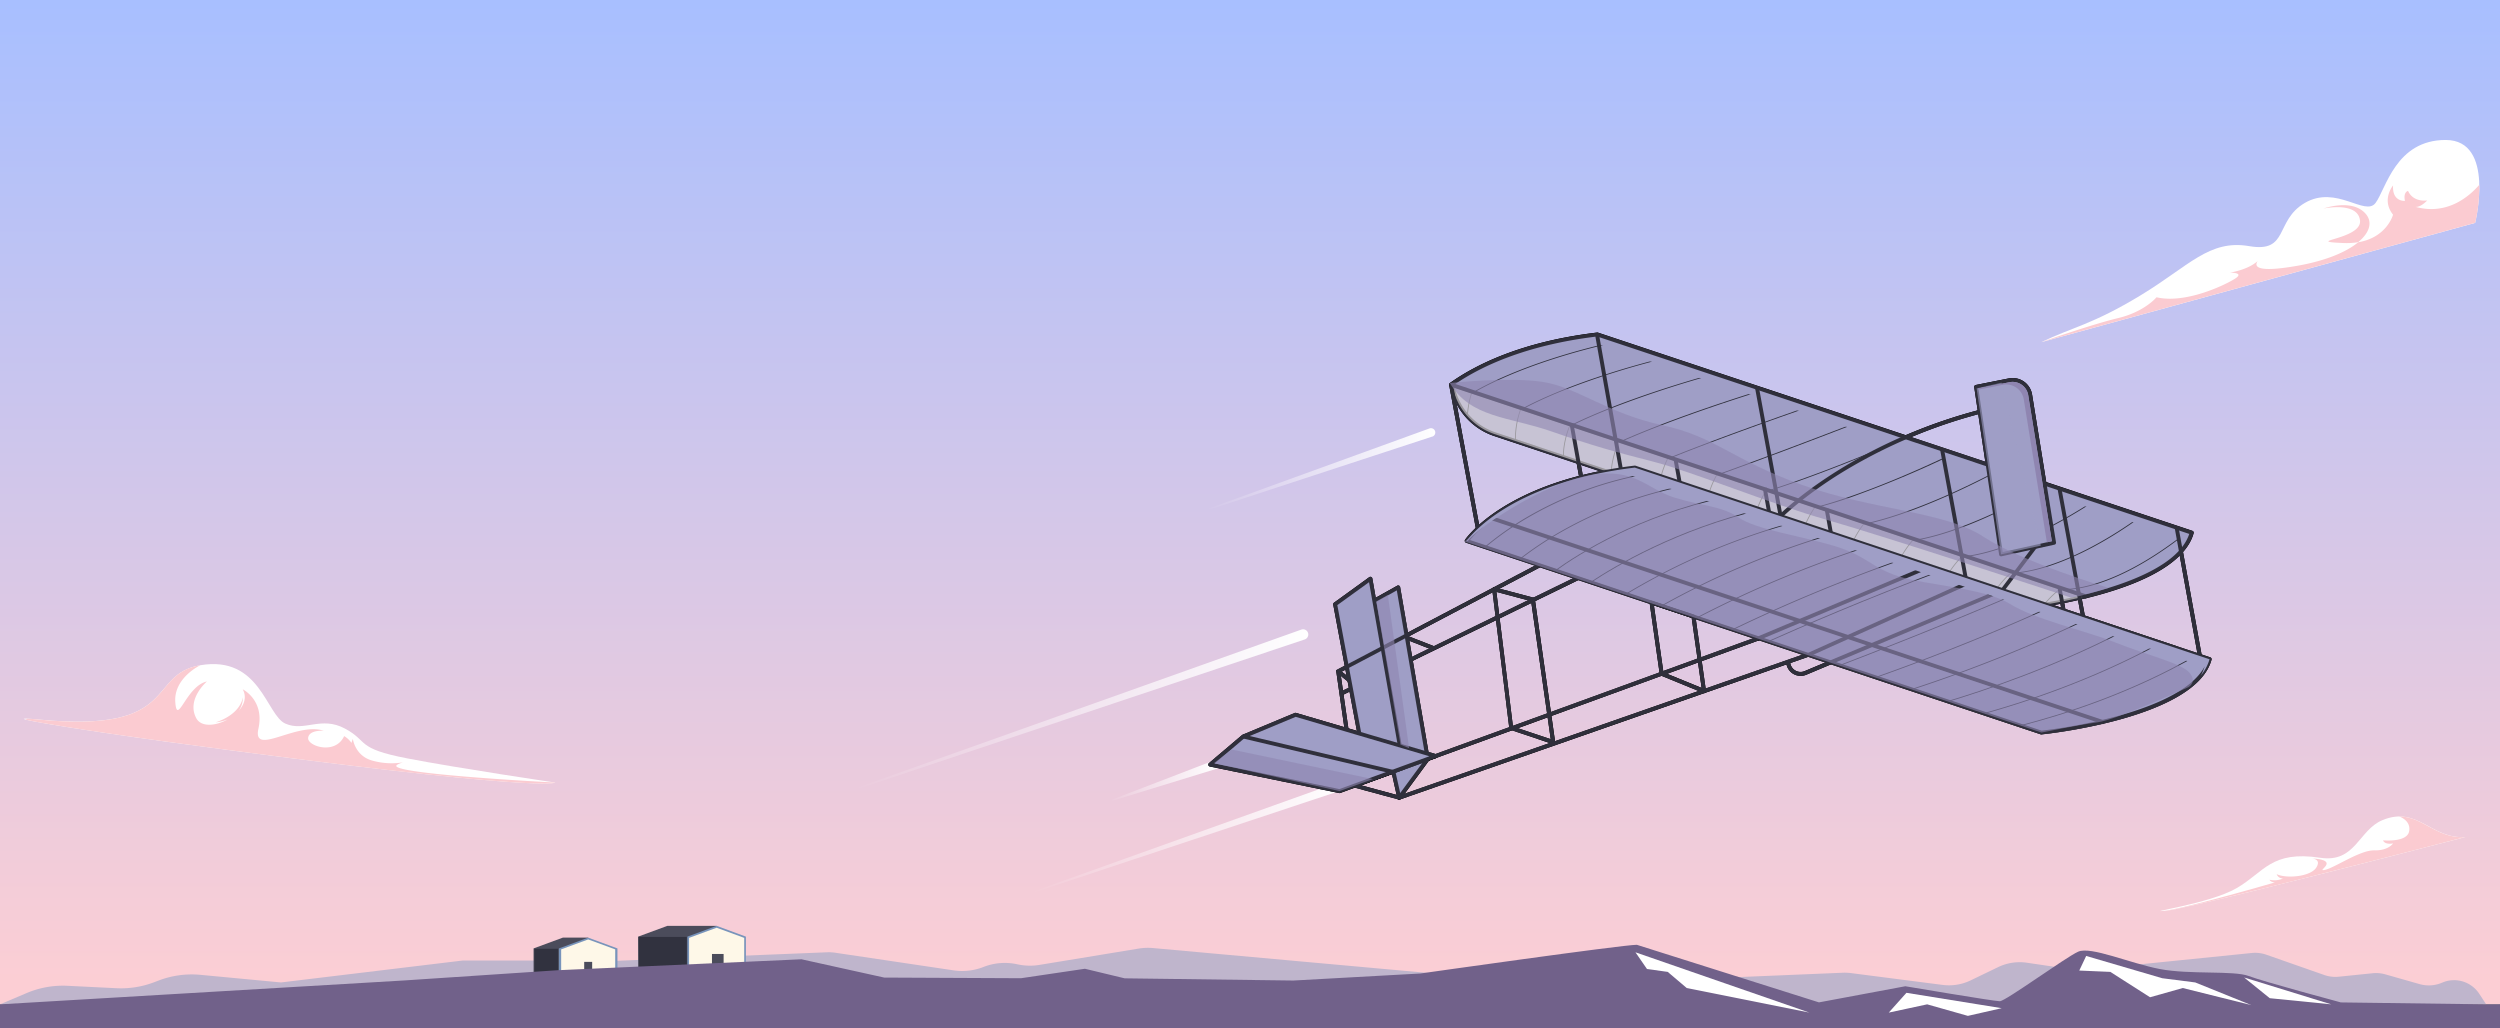 <svg xmlns="http://www.w3.org/2000/svg" xmlns:xlink="http://www.w3.org/1999/xlink" viewBox="0 0 1439.8 592.25"><rect x="0" y="0" width="1439.8" height="592.25" fill="#808080" stroke="none"/><defs><style>.a{isolation:isolate;}.b{fill:url(#a);}.c{fill:#bfb5cc;}.d{fill:#4b4c5b;}.e{fill:#31323f;}.f{fill:#7894bb;}.g{fill:#fef8e8;}.h{fill:#71618a;}.i{fill:#fff;}.j{fill:url(#b);}.k{fill:url(#c);}.l{fill:url(#d);}.m{fill:url(#e);}.n,.t,.u{fill:#897ba8;}.o{fill:#dfdbda;}.p,.r,.s,.w{fill:#9f9ec6;}.q{fill:#fdf7e7;}.q,.s,.t{opacity:0.6;}.q,.s,.t,.w{mix-blend-mode:multiply;}.r,.u{mix-blend-mode:overlay;}.v{fill:#fbcbd1;}.w{opacity:0.3;}</style><linearGradient id="a" x1="719.9" y1="1.57" x2="719.9" y2="567.69" gradientUnits="userSpaceOnUse"><stop offset="0" stop-color="#a8bfff"/><stop offset="1" stop-color="#fcced4"/></linearGradient><linearGradient id="b" x1="491.38" y1="408.29" x2="753.58" y2="408.29" gradientUnits="userSpaceOnUse"><stop offset="0" stop-color="#fff" stop-opacity="0"/><stop offset="1" stop-color="#fff"/></linearGradient><linearGradient id="c" x1="694.02" y1="269.99" x2="826.51" y2="269.99" xlink:href="#b"/><linearGradient id="d" x1="593.83" y1="481.74" x2="775.87" y2="481.74" xlink:href="#b"/><linearGradient id="e" x1="638.23" y1="449.54" x2="702.02" y2="449.54" xlink:href="#b"/></defs><title>launch-banner3</title><g class="a"><rect class="b" width="1439.8" height="578.42"/><path class="c" d="M0,578.42l15.41-6.52a53.52,53.52,0,0,1,23.51-4.16l28.14,1.39a53.47,53.47,0,0,0,21.62-3.41l2.8-1.06a53.53,53.53,0,0,1,24-3.23l46.35,4.38L266.36,553.2h41.8l41.7.36,127.4-5.16a32.6,32.6,0,0,1,4.19.36l67.75,10.09a33.58,33.58,0,0,0,17.1-1.91l.23-.09a33.55,33.55,0,0,1,19.24-1.52l.28.06a33.48,33.48,0,0,0,12.54.32l56.92-9.36A33.36,33.36,0,0,1,664,546l233,21.09,164.21-6.87a29.25,29.25,0,0,1,4.86.21l52.75,6.8a28.7,28.7,0,0,0,16.14-2.62l15.76-7.61a28.62,28.62,0,0,1,16.67-2.54l30.13,4.45,99.38-10.07a19.36,19.36,0,0,1,8.34,1l33.32,11.67a19.25,19.25,0,0,0,8.35,1l19.56-2a19.31,19.31,0,0,1,7.25.63l19.78,5.63a19.36,19.36,0,0,0,13-.85h0a17.31,17.31,0,0,1,21.36,6.44l3.94,6Z"/><polygon class="d" points="338.75 545.38 338.75 540 324.15 540 307.29 546.21 307.29 567.13 341 567.13 341 546.21 338.75 545.38"/><rect class="e" x="307.75" y="546.42" width="13.65" height="14.24"/><polygon class="f" points="355.6 567.13 321.89 567.13 321.89 546.21 338.75 540 355.6 546.21 355.6 567.13"/><polygon class="g" points="354.31 566.09 323.19 566.09 323.19 546.77 338.75 541.04 354.31 546.77 354.31 566.09"/><polygon class="d" points="384.38 533.21 367.52 539.42 367.52 560.43 412.73 560.43 412.73 533.21 384.38 533.21"/><polygon class="e" points="367.75 539.6 395.54 539.6 395.54 559.56 368 559.85 367.75 539.6"/><polygon class="f" points="429.58 560.34 395.87 560.34 395.87 539.42 412.73 533.21 429.58 539.42 429.58 560.34"/><polygon class="g" points="396.85 540.14 396.85 559.85 428.6 559.85 428.6 540.14 412.73 534.3 396.85 540.14"/><rect class="d" x="410.04" y="549.41" width="6.7" height="9.79"/><rect class="d" x="336.45" y="553.96" width="4.59" height="6.7"/><path class="h" d="M1348.14,577.31s-44.46-11.94-53.08-15.21-33.85-.71-51.1-4-39.81-13.27-47.11-10-41.81,28.53-45.13,28.53-54.41-8.63-54.41-8.63l-49.73,9.29L942.69,544.13c-8.4,0-124.65,16.53-124.65,16.53l-73.16,4.05-97.16-1.27-22.89-5.51L588,563.38,509.23,563l-47.65-10.53-140.31,6.3-88.44,5.89L0,578.42v13.83H1439.8V578.42h-8.06Z"/><polygon class="i" points="941.89 548.45 1042.1 583.18 971.42 569.02 960.47 559.73 948.53 558.07 941.89 548.45"/><polygon class="i" points="1097.95 571.78 1152.81 580.63 1133.34 585.06 1109.89 578.42 1087.77 583.18 1097.95 571.78"/><polygon class="i" points="1201.47 550.55 1245.27 563.38 1264.29 565.81 1296.58 578.86 1257.1 569.02 1238.26 574.34 1215.39 559.73 1197.49 558.96 1201.47 550.55"/><polygon class="i" points="1292.44 562.96 1342.59 578.42 1307.2 574.88 1292.44 562.96"/><path class="j" d="M751.56,368.22l-257,86a.42.42,0,0,1-.27-.8L749.6,362.55a3,3,0,0,1,2,5.65Z"/><path class="k" d="M824.83,251.44l-128.2,42a.35.35,0,0,1-.23-.67l126.8-46a2.5,2.5,0,1,1,1.7,4.7Z"/><path class="l" d="M774.18,454.64,596.44,513.69a.35.35,0,1,1-.23-.67l176.34-63.11a2.5,2.5,0,1,1,1.69,4.71Z"/><path class="m" d="M700.34,442.85l-59.5,18.26a.35.35,0,0,1-.23-.67l58.1-22.31a2.5,2.5,0,1,1,1.79,4.67Z"/><rect x="764.87" y="364.98" width="151.61" height="2.25" transform="translate(-75.41 405.61) rotate(-26)"/><rect x="775.06" y="384" width="2.25" height="14.12" transform="translate(-16.39 747.73) rotate(-50.97)"/><polygon class="n" points="805.85 459.39 781.67 351.47 805.29 338.28 822.24 437.1 805.85 459.39"/><path d="M805.85,460.51l-.24,0a1.12,1.12,0,0,1-.86-.86L780.57,351.72a1.13,1.13,0,0,1,.55-1.23l23.62-13.19a1.1,1.1,0,0,1,1,0,1.13,1.13,0,0,1,.63.82l17,98.82a1.12,1.12,0,0,1-.2.85l-16.4,22.29A1.12,1.12,0,0,1,805.85,460.51ZM783,352,806.4,456.73l14.65-19.92L804.45,340Z"/><polygon class="n" points="787.94 449.51 768.96 348.01 789.26 333.32 808.41 442.13 787.94 449.51"/><path d="M787.94,450.63a1.12,1.12,0,0,1-1.1-.92l-19-101.49a1.13,1.13,0,0,1,.45-1.12l20.3-14.69a1.15,1.15,0,0,1,1.08-.13,1.12,1.12,0,0,1,.68.85l19.16,108.81a1.12,1.12,0,0,1-.73,1.25l-20.47,7.37A1,1,0,0,1,787.94,450.63ZM770.19,348.5,788.8,448l18.34-6.6L788.46,335.29Z"/><path d="M805.89,460.56l-26.74-7.24L769.48,386,886,324.7l1,2L771.93,387.24l9.14,63.66,233.81-85.21,82.95-45.47,47,15.67L1046,376.65Zm-22-8.29,21.92,5.94,239.36-83.66,93.21-38.43-40.32-13.45-82.32,45.1Z"/><path d="M894.47,428.51a1.13,1.13,0,0,1-.36-.06L870,420.34a1.1,1.1,0,0,1-.76-.92l-9.84-79.9a1.13,1.13,0,0,1,1.41-1.23l22.33,5.91a1.11,1.11,0,0,1,.82.93l11.66,82.1a1.14,1.14,0,0,1-.4,1A1.11,1.11,0,0,1,894.47,428.51Zm-23.13-10.07,21.76,7.3-11.3-79.56-20-5.29Z"/><path class="n" d="M836.39,221.74h0a36.73,36.73,0,0,0,24.53,28.31L1162,350.46a323.46,323.46,0,0,0,39.19-7.07Z"/><path d="M1162,351.58a1,1,0,0,1-.35-.05L860.56,251.12a37.86,37.86,0,0,1-25.28-29.18,1.13,1.13,0,0,1,1.46-1.27l364.84,121.66a1.12,1.12,0,0,1,.77,1.11,1.13,1.13,0,0,1-.85,1.05,329.6,329.6,0,0,1-39.34,7.09ZM837.89,223.42A35.56,35.56,0,0,0,861.27,249l300.9,100.34a330.43,330.43,0,0,0,35-6.1Z"/><path class="n" d="M1262.22,306.8,919.85,192.63c-43.1,5.17-69.4,18.34-84.17,28.87l365.55,121.89C1227.05,337,1257,325.69,1262.22,306.8Z"/><path d="M1201.23,344.52a1.13,1.13,0,0,1-.36-.06L835.32,222.57a1.15,1.15,0,0,1-.76-.9,1.13,1.13,0,0,1,.46-1.08c14.55-10.38,41.05-23.84,84.7-29.07a1,1,0,0,1,.49,0l342.36,114.16a1.12,1.12,0,0,1,.73,1.36c-3,10.84-16.1,26.13-61.8,37.4ZM838.16,221.14l363.11,121.09c24.13-6,53.68-16.82,59.56-34.71L919.74,193.78C878.48,198.76,852.81,211.14,838.16,221.14Z"/><path d="M931.27,196.44c-57,12.58-83.69,29.93-84,30.13a.23.23,0,0,0-.1.12,55.09,55.09,0,0,0-2.31,12.68l.45.49a55,55,0,0,1,2.29-12.94c1.56-1,28.49-17.92,84.54-30.18Z"/><path d="M902,224.23a457,457,0,0,1,58.2-18.13l-.85-.28c-56.65,14-83.56,30-83.86,30.13a.2.2,0,0,0-.1.12,51.49,51.49,0,0,0-2.88,17.86l.49.16a51,51,0,0,1,2.81-17.77C876.72,235.81,885.33,230.82,902,224.23Z"/><path d="M988.16,215.41l-.82-.27c-25.84,7.15-45.13,14-57.67,18.83-17.26,6.71-25.81,11.31-25.9,11.36a.22.22,0,0,0-.1.11,52.59,52.59,0,0,0-2.86,10.11,41,41,0,0,0-.64,7.59l.48.16a40.1,40.1,0,0,1,.63-7.66,52.63,52.63,0,0,1,2.8-9.93c.88-.47,9.39-4.92,25.76-11.29A611.17,611.17,0,0,1,988.16,215.41Z"/><path d="M1015.15,224.41c-55.57,17.23-82.83,30.15-83.13,30.29a.25.25,0,0,0-.11.12,51.42,51.42,0,0,0-3.18,9.64,39.17,39.17,0,0,0-1,7.88l.48.16a38.13,38.13,0,0,1,1-7.92,51.24,51.24,0,0,1,3.11-9.48c1.66-.78,29.11-13.56,83.63-30.43Z"/><path d="M1042.81,233.64c-54.87,19-82.24,30.32-82.54,30.44a.26.26,0,0,0-.12.11,51.25,51.25,0,0,0-3.5,9.19,37.54,37.54,0,0,0-1.36,8.14l.48.16c.37-8.29,4.32-16.32,4.76-17.19,1.7-.7,29.25-12,83-30.61Z"/><path d="M1070.34,242.81c-54.06,20.91-81.53,30.55-81.82,30.65a.24.24,0,0,0-.13.11,51.48,51.48,0,0,0-3.83,8.73,37.66,37.66,0,0,0-1.79,8.38l.47.16a36.17,36.17,0,0,1,1.78-8.38,51.46,51.46,0,0,1,3.74-8.57c1.74-.61,29.35-10.35,82.3-30.84Z"/><path d="M1097.73,252c-53.13,22.9-80.67,30.81-81,30.89a.24.24,0,0,0-.14.1c-.07.11-5.36,8.34-6.42,16.89l.46.15c1-8,5.78-15.85,6.32-16.7,1.77-.51,29.42-8.67,81.43-31.1Z"/><path d="M1125.67,261.26,1125,261c-52.12,25-79.7,31.12-80,31.18a.31.31,0,0,0-.15.1c-.07.1-5.9,8.2-7.3,16.64l.46.15c1.28-7.92,6.59-15.6,7.18-16.44a223,223,0,0,0,23.71-7.33A594.84,594.84,0,0,0,1125.67,261.26Z"/><path d="M1152.81,270.31l-.64-.21c-51,27.15-78.61,31.46-78.9,31.51a.22.22,0,0,0-.15.08c-.08.1-6.49,8.05-8.25,16.37l.46.15c1.63-7.8,7.46-15.33,8.1-16.14,1-.16,8.93-1.53,23.3-6.55C1108.89,291.28,1127.92,283.58,1152.81,270.31Z"/><path d="M1179.85,279.33l-.61-.2c-49.87,29.4-77.43,31.84-77.72,31.86a.21.21,0,0,0-.16.08c-.08.09-7.11,7.86-9.26,16.07l.46.15c2-7.69,8.39-15,9.1-15.83.95-.09,8.84-.95,22.89-5.75C1136.57,301.6,1155.39,293.78,1179.85,279.33Z"/><path d="M1206.79,288.31l-.58-.19c-48.63,31.73-76.14,32.25-76.44,32.25a.24.24,0,0,0-.16.07c-.09.09-7.8,7.65-10.35,15.75l.45.15c2.37-7.58,9.4-14.73,10.17-15.49,1,0,8.76-.38,22.48-5C1164.23,311.93,1182.82,304,1206.79,288.31Z"/><path d="M1233.08,297.08c-47.3,34.12-74.76,32.7-75,32.68a.2.2,0,0,0-.17.05c-.1.09-8.55,7.39-11.53,15.41l.46.16c2.79-7.5,10.48-14.41,11.31-15.14,1.89.07,29.34.43,75.54-33Z"/><path d="M1259.85,306c-14.17,11.27-32.77,23.69-52,29.77-13.86,4.4-21.53,3.37-21.61,3.36a.24.24,0,0,0-.18.05,55.19,55.19,0,0,0-9.22,9.18l.7-.12a55.09,55.09,0,0,1,8.74-8.62c1,.11,8.59.77,21.67-3.37,19.38-6.14,38.16-18.71,52.41-30.07Z"/><rect x="1259.8" y="303.25" width="2.25" height="82.67" transform="translate(-41.21 230.1) rotate(-10.26)"/><rect x="842.32" y="220.79" width="2.25" height="84.93" transform="translate(-33.92 158.68) rotate(-10.54)"/><rect x="926.17" y="191.99" width="2.25" height="86.37" transform="matrix(0.98, -0.17, 0.17, 0.98, -26.81, 165.46)"/><rect x="906.73" y="243.56" width="2.25" height="31.67" transform="translate(-31.61 165.1) rotate(-10.21)"/><rect x="966.49" y="263.71" width="2.25" height="30.94" transform="translate(-34.17 176.02) rotate(-10.21)"/><rect x="1017.93" y="280.87" width="2.25" height="30.73" transform="translate(-36.38 185.42) rotate(-10.22)"/><rect x="1053.52" y="292.62" width="2.25" height="30.73" transform="translate(-37.9 191.92) rotate(-10.22)"/><rect x="1187.59" y="338.12" width="2.25" height="29.75" transform="translate(-43.93 217.95) rotate(-10.29)"/><line class="o" x1="1011.88" y1="223.32" x2="1027.04" y2="305.74"/><rect x="1018.33" y="222.63" width="2.25" height="83.8" transform="translate(-31.04 188.85) rotate(-10.43)"/><line class="o" x1="1118.45" y1="258.81" x2="1133.37" y2="339.88"/><rect x="1124.78" y="258.13" width="2.25" height="82.44" transform="translate(-35.58 208.69) rotate(-10.43)"/><line class="o" x1="1186.07" y1="281.4" x2="1200.86" y2="361.79"/><rect x="1192.34" y="280.73" width="2.25" height="81.73" transform="translate(-38.49 221.28) rotate(-10.43)"/><path class="n" d="M1272.57,379.68l-331-110.38c-74.08,8.88-96.85,42.22-96.85,42.22l331,110.37S1263.49,412.77,1272.57,379.68Z"/><path d="M1175.71,423a1.13,1.13,0,0,1-.36-.06l-331-110.38a1.14,1.14,0,0,1-.71-.71,1.12,1.12,0,0,1,.14-1c.94-1.38,23.91-33.86,97.65-42.7a1.16,1.16,0,0,1,.49.05l331,110.38a1.12,1.12,0,0,1,.73,1.36c-9.17,33.45-94.21,42.67-97.82,43ZM846.55,311l329.28,109.8a311.39,311.39,0,0,0,44.63-8.65c20.34-5.65,45.42-15.72,50.71-31.7l-329.74-110C877,278.23,851.51,305,846.55,311Z"/><path d="M951.42,272.59l-1-.33a210.15,210.15,0,0,0-72.56,26.46A173.73,173.73,0,0,0,855,315l.54.18a172,172,0,0,1,22.63-16A209.5,209.5,0,0,1,951.42,272.59Z"/><path d="M972.38,279.58l-.93-.31a238.52,238.52,0,0,0-73,27,198.08,198.08,0,0,0-23.19,15.48l.54.18a200.05,200.05,0,0,1,22.91-15.25A237.85,237.85,0,0,1,972.38,279.58Z"/><path d="M992.45,286.27c-48.85,10.57-83.36,32.47-96.91,42.2l.57.19c13.77-9.86,48.38-31.68,97.24-42.09Z"/><path d="M1013.44,293.27c-48.11,11.61-83.34,32.53-97.57,42l.58.19c14.47-9.57,49.78-30.41,97.85-41.88Z"/><path d="M1034.43,300.27A382,382,0,0,0,936.23,342l.59.2a381.44,381.44,0,0,1,98.44-41.69Z"/><path d="M1055.41,307.26a481,481,0,0,0-98.78,41.58l.61.21a481,481,0,0,1,99-41.52Z"/><path d="M1076.38,314.26a641.41,641.41,0,0,0-99.31,41.4l.63.21a641.76,641.76,0,0,1,99.45-41.35Z"/><path d="M1097.35,321.25a949.84,949.84,0,0,0-99.8,41.24l.66.22a947.3,947.3,0,0,1,99.89-41.21Z"/><path d="M1118.31,328.24c-44.35,16.55-82.55,33.19-100.23,41.09l.68.23c18-8,56.1-24.61,100.28-41.08Z"/><path d="M1160.23,342.22c-42.82,18.39-81.9,33.59-100.94,40.85l.72.24c19.31-7.37,58.3-22.55,100.9-40.86Z"/><path d="M1181.18,349.2c-42,19.28-81.5,33.83-101.22,40.77l.75.25c20-7.05,59.31-21.59,101.14-40.79Z"/><path d="M1202.13,356.19a813.08,813.08,0,0,1-101.44,40.69l.77.26a813.38,813.38,0,0,0,101.32-40.73Z"/><path d="M1223.08,363.17c-40.49,21-80.56,34.34-101.6,40.64l.79.26c21.31-6.4,61.19-19.79,101.44-40.68Z"/><path d="M1244,370.16c-39.71,21.78-80,34.62-101.7,40.6l.81.27c22-6.08,62.06-19,101.51-40.67Z"/><path d="M1265,377.14c-38.93,22.57-79.41,34.92-101.75,40.59l.85.28c22.57-5.78,62.84-18.18,101.51-40.67Z"/><line class="o" x1="858.6" y1="298.31" x2="1211.54" y2="416"/><rect x="1033.94" y="171.14" width="2.25" height="372.05" transform="translate(368.83 1226.09) rotate(-71.56)"/><path d="M1037,389.24a8.3,8.3,0,0,1-8.22-7.31l2.24-.27a6,6,0,0,0,8.33,4.85L1152.52,339l18.6-24.68,1.8,1.36-19,25.15-.28.12-113.42,47.66A8.25,8.25,0,0,1,1037,389.24Z"/><path d="M981.4,399.15a1.26,1.26,0,0,1-.43-.08l-24.42-10a1.14,1.14,0,0,1-.69-.88l-5.82-41a1.16,1.16,0,0,1,.39-1,1.14,1.14,0,0,1,1.08-.2L975.65,354a1.13,1.13,0,0,1,.76.91l6.1,43a1.13,1.13,0,0,1-1.11,1.28ZM958,387.2l22,9-5.73-40.33-21.76-7.25Z"/><line class="n" x1="810.26" y1="367.29" x2="825.81" y2="373.35"/><rect x="816.91" y="361.98" width="2.25" height="16.68" transform="translate(175.98 998.08) rotate(-68.71)"/><polygon class="n" points="826.81 435.43 771.43 455.61 697.04 440.33 716.02 424.2 746.12 411.65 826.81 435.43"/><path d="M771.43,456.74a.91.91,0,0,1-.23,0l-74.39-15.28a1.13,1.13,0,0,1-.5-2l19-16.12a1,1,0,0,1,.29-.18l30.09-12.56a1.14,1.14,0,0,1,.75,0l80.69,23.78a1.13,1.13,0,0,1,.07,2.14l-55.38,20.18A1.22,1.22,0,0,1,771.43,456.74Zm-71.91-17.05,71.82,14.76,51.87-18.91-77-22.7-29.56,12.33Z"/><line class="n" x1="716.03" y1="424.2" x2="801.96" y2="444.49"/><rect x="757.87" y="390.2" width="2.25" height="88.29" transform="translate(161.88 1073.24) rotate(-76.72)"/><path d="M1026.29,298.08l-1.61-1.58c.48-.49,48.82-48.78,136.85-65.26l.41,2.21A298.32,298.32,0,0,0,1061,272C1038.39,285.89,1026.41,298,1026.29,298.08Z"/><path class="n" d="M1138.1,222.81l14.34,96.47,30.54-6.72-13.78-85.15a10.22,10.22,0,0,0-12.1-8.39Z"/><path d="M1152.44,320.4a1.14,1.14,0,0,1-1.12-1L1137,223a1.12,1.12,0,0,1,.89-1.27l19-3.79a11.34,11.34,0,0,1,13.43,9.31l13.78,85.15a1.13,1.13,0,0,1-.87,1.28l-30.54,6.71Zm-13.07-96.69,14,94.21,28.33-6.23-13.61-84.1a9.1,9.1,0,0,0-10.77-7.47Z"/><rect x="1007.64" y="345.88" width="108.24" height="2.25" transform="translate(-51.49 438.74) rotate(-22.81)"/><rect x="1036.72" y="354.55" width="104.25" height="2.25" transform="translate(-49.95 479.09) rotate(-24.27)"/><rect x="764.87" y="364.98" width="151.61" height="2.25" transform="translate(-75.41 405.61) rotate(-26)"/><rect x="775.06" y="384" width="2.25" height="14.12" transform="translate(-16.39 747.73) rotate(-50.97)"/><polygon class="p" points="805.85 459.39 781.67 351.47 805.29 338.28 822.24 437.1 805.85 459.39"/><path d="M805.85,460.51l-.24,0a1.12,1.12,0,0,1-.86-.86L780.57,351.72a1.13,1.13,0,0,1,.55-1.23l23.62-13.19a1.1,1.1,0,0,1,1,0,1.13,1.13,0,0,1,.63.82l17,98.82a1.12,1.12,0,0,1-.2.85l-16.4,22.29A1.12,1.12,0,0,1,805.85,460.51ZM783,352,806.4,456.73l14.65-19.92L804.45,340Z"/><polygon class="p" points="787.94 449.51 768.96 348.01 789.26 333.32 808.41 442.13 787.94 449.51"/><path d="M787.94,450.63a1.12,1.12,0,0,1-1.1-.92l-19-101.49a1.13,1.13,0,0,1,.45-1.12l20.3-14.69a1.15,1.15,0,0,1,1.08-.13,1.12,1.12,0,0,1,.68.85l19.16,108.81a1.12,1.12,0,0,1-.73,1.25l-20.47,7.37A1,1,0,0,1,787.94,450.63ZM770.19,348.5,788.8,448l18.34-6.6L788.46,335.29Z"/><path d="M805.89,460.56l-26.74-7.24L769.48,386,886,324.7l1,2L771.93,387.24l9.14,63.66,233.81-85.21,82.95-45.47,47,15.67L1046,376.65Zm-22-8.29,21.92,5.94,239.36-83.66,93.21-38.43-40.32-13.45-82.32,45.1Z"/><path d="M894.47,428.51a1.13,1.13,0,0,1-.36-.06L870,420.34a1.1,1.1,0,0,1-.76-.92l-9.84-79.9a1.13,1.13,0,0,1,1.41-1.23l22.33,5.91a1.11,1.11,0,0,1,.82.93l11.66,82.1a1.14,1.14,0,0,1-.4,1A1.11,1.11,0,0,1,894.47,428.51Zm-23.13-10.07,21.76,7.3-11.3-79.56-20-5.29Z"/><path class="p" d="M836.39,221.74h0a36.73,36.73,0,0,0,24.53,28.31L1162,350.46a323.46,323.46,0,0,0,39.19-7.07Z"/><path d="M1162,351.58a1,1,0,0,1-.35-.05L860.56,251.12a37.86,37.86,0,0,1-25.28-29.18,1.13,1.13,0,0,1,1.46-1.27l364.84,121.66a1.12,1.12,0,0,1,.77,1.11,1.13,1.13,0,0,1-.85,1.05,329.6,329.6,0,0,1-39.34,7.09ZM837.89,223.42A35.56,35.56,0,0,0,861.27,249l300.9,100.34a330.43,330.43,0,0,0,35-6.1Z"/><path class="p" d="M1262.22,306.8,919.85,192.63c-43.1,5.17-69.4,18.34-84.17,28.87l365.55,121.89C1227.05,337,1257,325.69,1262.22,306.8Z"/><path d="M931.27,196.44c-57,12.58-83.69,29.93-84,30.13a.23.23,0,0,0-.1.12,55.09,55.09,0,0,0-2.31,12.68l.45.49a55,55,0,0,1,2.29-12.94c1.56-1,28.49-17.92,84.54-30.18Z"/><path d="M902,224.23a457,457,0,0,1,58.2-18.13l-.85-.28c-56.65,14-83.56,30-83.86,30.13a.2.2,0,0,0-.1.12,51.49,51.49,0,0,0-2.88,17.86l.49.16a51,51,0,0,1,2.81-17.77C876.72,235.81,885.33,230.82,902,224.23Z"/><path d="M988.16,215.41l-.82-.27c-25.84,7.15-45.13,14-57.67,18.83-17.26,6.71-25.81,11.31-25.9,11.36a.22.22,0,0,0-.1.11,52.59,52.59,0,0,0-2.86,10.11,41,41,0,0,0-.64,7.59l.48.16a40.1,40.1,0,0,1,.63-7.66,52.63,52.63,0,0,1,2.8-9.93c.88-.47,9.39-4.92,25.76-11.29A611.17,611.17,0,0,1,988.16,215.41Z"/><path d="M1015.15,224.41c-55.57,17.23-82.83,30.15-83.13,30.29a.25.25,0,0,0-.11.12,51.42,51.42,0,0,0-3.18,9.64,39.17,39.17,0,0,0-1,7.88l.48.16a38.13,38.13,0,0,1,1-7.92,51.24,51.24,0,0,1,3.11-9.48c1.66-.78,29.11-13.56,83.63-30.43Z"/><path d="M1042.81,233.64c-54.87,19-82.24,30.32-82.54,30.44a.26.26,0,0,0-.12.11,51.25,51.25,0,0,0-3.5,9.19,37.54,37.54,0,0,0-1.36,8.14l.48.16c.37-8.29,4.32-16.32,4.76-17.19,1.7-.7,29.25-12,83-30.61Z"/><path d="M1070.34,242.81c-54.06,20.91-81.53,30.55-81.82,30.65a.24.24,0,0,0-.13.11,51.48,51.48,0,0,0-3.83,8.73,37.66,37.66,0,0,0-1.79,8.38l.47.16a36.17,36.17,0,0,1,1.78-8.38,51.46,51.46,0,0,1,3.74-8.57c1.74-.61,29.35-10.35,82.3-30.84Z"/><path d="M1097.73,252c-53.13,22.9-80.67,30.81-81,30.89a.24.24,0,0,0-.14.1c-.07.11-5.36,8.34-6.42,16.89l.46.15c1-8,5.78-15.85,6.32-16.7,1.77-.51,29.42-8.67,81.43-31.1Z"/><path d="M1125.67,261.26,1125,261c-52.12,25-79.7,31.12-80,31.18a.31.31,0,0,0-.15.1c-.07.1-5.9,8.2-7.3,16.64l.46.15c1.28-7.92,6.59-15.6,7.18-16.44a223,223,0,0,0,23.71-7.33A594.84,594.84,0,0,0,1125.67,261.26Z"/><path d="M1152.81,270.31l-.64-.21c-51,27.15-78.61,31.46-78.9,31.51a.22.22,0,0,0-.15.08c-.08.1-6.49,8.05-8.25,16.37l.46.15c1.63-7.8,7.46-15.33,8.1-16.14,1-.16,8.93-1.53,23.3-6.55C1108.89,291.28,1127.92,283.58,1152.81,270.31Z"/><path d="M1179.85,279.33l-.61-.2c-49.87,29.4-77.43,31.84-77.72,31.86a.21.21,0,0,0-.16.08c-.08.09-7.11,7.86-9.26,16.07l.46.15c2-7.69,8.39-15,9.1-15.83.95-.09,8.84-.95,22.89-5.75C1136.57,301.6,1155.39,293.78,1179.85,279.33Z"/><path d="M1206.79,288.31l-.58-.19c-48.63,31.73-76.14,32.25-76.44,32.25a.24.24,0,0,0-.16.07c-.09.09-7.8,7.65-10.35,15.75l.45.15c2.37-7.58,9.4-14.73,10.17-15.49,1,0,8.76-.38,22.48-5C1164.23,311.93,1182.82,304,1206.79,288.31Z"/><path d="M1233.08,297.08c-47.3,34.12-74.76,32.7-75,32.68a.2.2,0,0,0-.17.05c-.1.09-8.55,7.39-11.53,15.41l.46.16c2.79-7.5,10.48-14.41,11.31-15.14,1.89.07,29.34.43,75.54-33Z"/><path d="M1259.85,306c-14.17,11.27-32.77,23.69-52,29.77-13.86,4.4-21.53,3.37-21.61,3.36a.24.24,0,0,0-.18.05,55.19,55.19,0,0,0-9.22,9.18l.7-.12a55.09,55.09,0,0,1,8.74-8.62c1,.11,8.59.77,21.67-3.37,19.38-6.14,38.16-18.71,52.41-30.07Z"/><path class="q" d="M836.39,221.74h0a36.73,36.73,0,0,0,24.53,28.31L1162,350.46a323.46,323.46,0,0,0,39.19-7.07Z"/><path class="r" d="M1259.27,311.09a23.91,23.91,0,0,1-2.19,5.3,26.2,26.2,0,0,0,5.14-9.59L919.85,192.63c-43.1,5.17-69.4,18.34-84.17,28.87l2.31.77c15.46-9.78,40.52-20.74,78.92-25.34Z"/><rect x="1259.8" y="303.25" width="2.25" height="82.67" transform="translate(-41.21 230.1) rotate(-10.26)"/><rect x="842.32" y="220.79" width="2.25" height="84.93" transform="translate(-33.92 158.68) rotate(-10.54)"/><path d="M1262.57,305.73,920.21,191.57a1,1,0,0,0-.49,0c-43.65,5.23-70.15,18.69-84.7,29.07a1.13,1.13,0,0,0-.46,1.08,1.15,1.15,0,0,0,.76.9L929.48,254l4.24,23.92,2.21-.39-4-22.73,269,89.69a1.13,1.13,0,0,0,.36.06l.27,0c45.7-11.27,58.83-26.56,61.8-37.4A1.12,1.12,0,0,0,1262.57,305.73ZM838.16,221.14c14.54-9.93,40-22.19,80.67-27.24L929,251.45Zm363.11,121.09-269.81-90-10.28-58,339.65,113.26C1255,325.41,1225.4,336.24,1201.27,342.23Z"/><rect x="906.73" y="243.56" width="2.25" height="31.67" transform="translate(-31.61 165.1) rotate(-10.21)"/><rect x="966.49" y="263.71" width="2.25" height="30.94" transform="translate(-34.17 176.02) rotate(-10.21)"/><rect x="1017.93" y="280.87" width="2.25" height="30.73" transform="translate(-36.38 185.42) rotate(-10.22)"/><polygon points="1056.27 323.31 1050.82 293.06 1053.06 292.86 1058.48 322.91 1056.27 323.31"/><rect x="1187.59" y="338.12" width="2.25" height="29.75" transform="translate(-43.93 217.95) rotate(-10.29)"/><line class="o" x1="1011.88" y1="223.32" x2="1027.04" y2="305.74"/><rect x="1018.33" y="222.63" width="2.25" height="83.8" transform="translate(-31.04 188.85) rotate(-10.43)"/><line class="o" x1="1118.45" y1="258.81" x2="1133.37" y2="339.88"/><rect x="1124.78" y="258.13" width="2.25" height="82.44" transform="translate(-35.58 208.69) rotate(-10.43)"/><line class="o" x1="1186.07" y1="281.4" x2="1200.86" y2="361.79"/><rect x="1192.34" y="280.73" width="2.25" height="81.73" transform="translate(-38.49 221.28) rotate(-10.43)"/><path class="p" d="M1272.57,379.68l-331-110.38c-74.08,8.88-96.85,42.22-96.85,42.22l331,110.37S1263.49,412.77,1272.57,379.68Z"/><path d="M1175.71,423a1.13,1.13,0,0,1-.36-.06l-331-110.38a1.14,1.14,0,0,1-.71-.71,1.12,1.12,0,0,1,.14-1c.94-1.38,23.91-33.86,97.65-42.7a1.16,1.16,0,0,1,.49.05l331,110.38a1.12,1.12,0,0,1,.73,1.36c-9.17,33.45-94.21,42.67-97.82,43ZM846.55,311l329.28,109.8a311.39,311.39,0,0,0,44.63-8.65c20.34-5.65,45.42-15.72,50.71-31.7l-329.74-110C877,278.23,851.51,305,846.55,311Z"/><path d="M951.42,272.59l-1-.33a210.15,210.15,0,0,0-72.56,26.46A173.73,173.73,0,0,0,855,315l.54.18a172,172,0,0,1,22.63-16A209.5,209.5,0,0,1,951.42,272.59Z"/><path d="M972.38,279.58l-.93-.31a238.52,238.52,0,0,0-73,27,198.08,198.08,0,0,0-23.19,15.48l.54.18a200.05,200.05,0,0,1,22.91-15.25A237.85,237.85,0,0,1,972.38,279.58Z"/><path d="M992.45,286.27c-48.85,10.57-83.36,32.47-96.91,42.2l.57.19c13.77-9.86,48.38-31.68,97.24-42.09Z"/><path d="M1013.44,293.27c-48.11,11.61-83.34,32.53-97.57,42l.58.19c14.47-9.57,49.78-30.41,97.85-41.88Z"/><path d="M1034.43,300.27A382,382,0,0,0,936.23,342l.59.2a381.44,381.44,0,0,1,98.44-41.69Z"/><path d="M1055.41,307.26a481,481,0,0,0-98.78,41.58l.61.21a481,481,0,0,1,99-41.52Z"/><path d="M1076.38,314.26a641.41,641.41,0,0,0-99.31,41.4l.63.21a641.76,641.76,0,0,1,99.45-41.35Z"/><path d="M1097.35,321.25a949.84,949.84,0,0,0-99.8,41.24l.66.22a947.3,947.3,0,0,1,99.89-41.21Z"/><path d="M1118.31,328.24c-44.35,16.55-82.55,33.19-100.23,41.09l.68.23c18-8,56.1-24.61,100.28-41.08Z"/><path d="M1160.23,342.22c-42.82,18.39-81.9,33.59-100.94,40.85l.72.24c19.31-7.37,58.3-22.55,100.9-40.86Z"/><path d="M1181.18,349.2c-42,19.28-81.5,33.83-101.22,40.77l.75.25c20-7.05,59.31-21.59,101.14-40.79Z"/><path d="M1202.13,356.19a813.08,813.08,0,0,1-101.44,40.69l.77.26a813.38,813.38,0,0,0,101.32-40.73Z"/><path d="M1223.08,363.17c-40.49,21-80.56,34.34-101.6,40.64l.79.26c21.31-6.4,61.19-19.79,101.44-40.68Z"/><path d="M1244,370.16c-39.71,21.78-80,34.62-101.7,40.6l.81.27c22-6.08,62.06-19,101.51-40.67Z"/><path d="M1265,377.14c-38.93,22.57-79.41,34.92-101.75,40.59l.85.28c22.57-5.78,62.84-18.18,101.51-40.67Z"/><line class="o" x1="858.6" y1="298.31" x2="1211.54" y2="416"/><rect x="1033.94" y="171.14" width="2.25" height="372.05" transform="translate(368.83 1226.09) rotate(-71.56)"/><path d="M1037,389.24a8.3,8.3,0,0,1-8.22-7.31l2.24-.27a6,6,0,0,0,8.33,4.85L1152.52,339l18.6-24.68,1.8,1.36-19,25.15-.28.12-113.42,47.66A8.25,8.25,0,0,1,1037,389.24Z"/><path d="M981.4,399.15a1.26,1.26,0,0,1-.43-.08l-24.42-10a1.14,1.14,0,0,1-.69-.88l-5.82-41a1.16,1.16,0,0,1,.39-1,1.14,1.14,0,0,1,1.08-.2L975.65,354a1.13,1.13,0,0,1,.76.91l6.1,43a1.13,1.13,0,0,1-1.11,1.28ZM958,387.2l22,9-5.73-40.33-21.76-7.25Z"/><line class="p" x1="810.26" y1="367.29" x2="825.81" y2="373.35"/><rect x="816.91" y="361.98" width="2.25" height="16.68" transform="translate(175.98 998.08) rotate(-68.71)"/><polygon class="p" points="826.81 435.43 771.43 455.61 697.04 440.33 716.02 424.2 746.12 411.65 826.81 435.43"/><path d="M771.43,456.74a.91.91,0,0,1-.23,0l-74.39-15.28a1.13,1.13,0,0,1-.5-2l19-16.12a1,1,0,0,1,.29-.18l30.09-12.56a1.14,1.14,0,0,1,.75,0l80.69,23.78a1.13,1.13,0,0,1,.07,2.14l-55.38,20.18A1.22,1.22,0,0,1,771.43,456.74Zm-71.91-17.05,71.82,14.76,51.87-18.91-77-22.7-29.56,12.33Z"/><line class="p" x1="716.03" y1="424.2" x2="801.96" y2="444.49"/><rect x="757.87" y="390.2" width="2.25" height="88.29" transform="translate(161.88 1073.24) rotate(-76.72)"/><path d="M1026.29,298.08l-1.61-1.58c.48-.49,48.82-48.78,136.85-65.26l.41,2.21A298.32,298.32,0,0,0,1061,272C1038.39,285.89,1026.41,298,1026.29,298.08Z"/><path class="p" d="M1138.1,222.81l14.34,96.47,30.54-6.72-13.78-85.15a10.22,10.22,0,0,0-12.1-8.39Z"/><path d="M1152.44,320.4a1.14,1.14,0,0,1-1.12-1L1137,223a1.12,1.12,0,0,1,.89-1.27l19-3.79a11.34,11.34,0,0,1,13.43,9.31l13.78,85.15a1.13,1.13,0,0,1-.87,1.28l-30.54,6.71Zm-13.07-96.69,14,94.21,28.33-6.23-13.61-84.1a9.1,9.1,0,0,0-10.77-7.47Z"/><polygon class="s" points="1152.7 220.38 1175.35 314.24 1152.44 319.28 1138.37 223.67 1152.7 220.38"/><rect x="1007.64" y="345.88" width="108.24" height="2.25" transform="translate(-51.49 438.74) rotate(-22.81)"/><rect x="1036.72" y="354.55" width="104.25" height="2.25" transform="translate(-49.95 479.09) rotate(-24.27)"/><path class="r" d="M938.6,273.59l331,110.38a22.7,22.7,0,0,1-2.09,5.06,25.42,25.42,0,0,0,5-9.35l-331-110.38c-74.08,8.88-96.85,42.22-96.85,42.22l.55.18C854,302.51,880.57,280.55,938.6,273.59Z"/><path class="t" d="M835,220.59s33.91-3.65,53.5-.65,37.4,18.14,68.62,24.88,40,19.85,80.7,34.45,82.33,15.21,104.48,29.84,72.07,29.48,72.07,29.48-16.53,5.11-21.62,5.6c0,0-108.36-35.64-140.82-44.84s-77.2-27.66-99.43-33.37-34.5-9-59.06-17.53S846.77,240.63,835,220.59Z"/><path class="t" d="M843.62,311.87s35.59-30.71,72.25-38.3c25.67-4.27,32.41,7.79,47.89,12.8s27.42,4.71,37.63,11.71,36,10.63,54.82,16.28,21.33,12.4,37.1,17.53,49.5,6.69,64.16,15.86,43.38,15.31,61.17,22.41,37.61,11.78,42.28,17.21-.52,8.35-.52,8.35S1219.15,414.52,1208,416s-32.27,5.89-32.27,5.89Z"/><polygon class="t" points="792.61 346.38 799.3 342.65 811.54 430.93 806.56 428.83 792.61 346.38"/><polygon class="t" points="709.31 431.66 699.08 439.52 771.43 455.61 790.68 448.69 709.31 431.66"/><path class="u" d="M1168.09,227.59a9.1,9.1,0,0,0-10.77-7.47l-18,3.59.11.7,14-2.78a10.23,10.23,0,0,1,12.1,8.39l13.31,82.3,2.86-.63Z"/><path class="i" d="M115.37,383.12c34.49-5.84,37.94,28.76,49,33.63s20.47-4.57,34.31,2.86,5.94,11.4,35.89,17.17,85.19,13.91,85.19,13.91S314.89,457,96.89,427.28C43.78,420-8.27,411.49,23.35,414.49,104,422.15,84.26,388.39,115.37,383.12Z"/><path class="i" d="M1372.35,494.32c-47.78,12.24-115.71,29.36-125,30.21-14.6,1.33,24.89-3.77,40.82-13.06s19.88-21.76,48.1-17.46c20.35,3.09,22.06-16,35.84-21.68,20.35-8.41,27.87,11.06,47.77,9.73,0,0-20.53,5.35-47.48,12.26"/><path class="i" d="M1425.48,128.37l-249.85,68.68c17.86-8.62,29.38-10.09,57.25-27s39.48-32.27,62.5-28.29,14.58-14.68,32-24.88c18.14-10.59,34.77,8,40.75,0s11.51-36.27,40.37-36.27S1425.48,128.37,1425.48,128.37Z"/><path class="v" d="M1362.5,123.2c-7.74-9.07-24.33-3.1-24.33-3.1s19.69-4.2,21,6.86-33.84,11.94-9.73,13a41.39,41.39,0,0,0,8.66-.48C1364.94,133.88,1366.43,127.8,1362.5,123.2Z"/><path class="v" d="M1427.91,106.42c-5.73,6.63-18.53,17.76-36.77,12.71,1,.12,3.21-.13,6.75-3.68,0,0-8,1.33-11.06-5.53,0,0-2.87.67-1.77,5.75,0,0-7.4.75-6.85-8.84,0,0-6.92,8.18,0,16.81,0,0-3.48,13.1-20.07,15.89-6.64,5.49-18.31,10.58-35,13.53-24.8,4.37-24.72,0-22.91-2.71-2.13,1.91-6.79,5-16,6.69,0,0,8.56-.22,3.17,3.32s-28.61,14.82-45.42,10.84c0,0-6.86,8.36-22.12,12s-44.19,13.81-44.2,13.82h0l249.85-68.68A95.11,95.11,0,0,0,1427.91,106.42Z"/><path class="v" d="M228.31,441.39c-.81-1,3.76-2.32,3.76-2.32A41.37,41.37,0,0,1,214.26,438c-9.84-2.77-11.06-12.5-11.06-12.5l-.8,2.34h0a13.3,13.3,0,0,0-4.2-3.91c-5.06,11.09-21.3,5.76-20.73,1s9-4.08,9-4.08c-15.84-5.23-41.24,15.16-37.63-1.24s-9.07-22.64-9.07-22.64c2.41,4.28,1,8.71-2.23,12.34a13.41,13.41,0,0,0,2.35-7.71C137.73,412.34,124.13,416,124.13,416a24.09,24.09,0,0,0,7.08-1.71c-6.89,3.84-15.38,4.69-18.23-.75-5.71-10.91,6.19-21.07,6.19-21.07-11.87,2.56-17.14,26-18.21,12s14.41-21.35,14.41-21.35c-31.11,5.27-11.33,39-92,31.37-3.52-.33-6-.52-7.56-.59l-1.23.47c6,1.73,43.86,7.66,82.33,12.91,218,29.76,222.83,23.41,222.83,23.41S232.4,446.25,228.31,441.39Z"/><path class="v" d="M1247.3,524.53c9.34-.85,77.27-18,125-30.21,27-6.91,47.49-12.26,47.49-12.26-16.4,1.09-24.4-11.89-38.07-11.83.32.1,7,2.39,5.73,8.65-1.33,6.42-15,5.09-15,5.09s.67,2.65,5.76,1.77c0,0-2.66,4.2-10.84,4s-23,10.18-28.54,11.28,9.93-5.65-7.36-6.61c1.28.11,5.33.82,2.5,5.28-3.34,5.25-17.26,6.42-22.79,3.76a3.74,3.74,0,0,0,3.65,2.49,12.23,12.23,0,0,1-7.74.72s.33,1.33,3,1.55c0,0-56,16.35-65.81,16.55C1244.61,524.75,1245.57,524.69,1247.3,524.53Z"/><path class="w" d="M1272.92,378.61l-5-1.67-10.69-59.08a27.41,27.41,0,0,0,6.07-10.77,1.12,1.12,0,0,0-.73-1.36l-84.1-28-8.16-50.46a11.34,11.34,0,0,0-13.43-9.31l-19,3.79A1.12,1.12,0,0,0,1137,223l2,13.36a304,304,0,0,0-41.53,14.33l-177.24-59.1a1,1,0,0,0-.49,0c-43.65,5.23-70.15,18.69-84.7,29.07a1.13,1.13,0,0,0-.46,1.08s0,0,0,0h0l15.32,82.35a46.72,46.72,0,0,0-6.13,6.82,1.12,1.12,0,0,0-.14,1,1.14,1.14,0,0,0,.71.71l39.58,13.2-73,38.43-4.48-26.12a1.13,1.13,0,0,0-.63-.82,1.1,1.1,0,0,0-1,0l-12.42,6.94-2-11.11a1.12,1.12,0,0,0-.68-.85,1.15,1.15,0,0,0-1.08.13L768.3,347.1a1.13,1.13,0,0,0-.45,1.12l6.58,35.16L769.48,386l4.7,32.76-27.75-8.18a1.14,1.14,0,0,0-.75,0l-30.09,12.56a1,1,0,0,0-.29.18l-19,16.12a1.13,1.13,0,0,0,.5,2l74.39,15.28a.91.91,0,0,0,.23,0,1.22,1.22,0,0,0,.38-.07l8.4-3.06,25.68,6.95,175.86-61.47h0l47.16-16.49a8.25,8.25,0,0,0,11.32,6l14.16-5.95L1175.35,423a1.13,1.13,0,0,0,.36.06h.12a306,306,0,0,0,35-6.06l.35.12.07-.22c25.79-6.07,57-17.33,62.4-36.88A1.12,1.12,0,0,0,1272.92,378.61Zm-290.6,17.9-2.24-15.75,32.84-12,24.92,8.31Zm-86.79,30.34-2.07-14.52L957,389.2l21.28,8.74Zm-36-85.72,1.69,13.7-35.49,17.29-14.42-5.62ZM980,396.24l-19.93-8.19,17.84-6.5Zm-22.12-9.78-5.37-37.8,21.38,7.13.38.12,3.32,23.37Zm224.74-38q1.93-.35,4-.75L1187,350Zm6.83,2.28-.63-3.47q3.83-.76,7.91-1.7l1.49,8.09Zm-212.79,5.93,32.82,10.94-29.73,10.84Zm-55.34-85.33c-3.39.68-6.65,1.42-9.77,2.19l-1-5.8Zm28.81,76.48,5.59,39.39-62.59,22.81-9.06-63.85,24.82-12.1Zm-59.16,63L871.29,418l-7.62-61.87L882,347.24Zm2.12,14.9-19-6.36,17.16-6.26Zm-81.39-56.68,11.29,4.4-9.72,4.74Zm15.06,65.19L822.69,433l-9-52.53,47.87-23.32,7.59,61.62Zm36.61-80.46-1.58-12.9L880,345.7ZM776.79,396l-3.37,1.64-1.2-8.32,3.91,3.16Zm46.15,42,47.81-17.42,21.75,7.3-83.6,29.22Zm377.72-83.52-1.73-9.41,2.57-.61c29.51-7.28,45.43-16.23,53.81-24.58l10.18,56.22Zm-61.35-115.92,4.07,27.39-42.73-14.25A304.15,304.15,0,0,1,1139.31,238.59Zm-300.45-6.13a37.82,37.82,0,0,0,21.7,18.66L908.08,267l1.29,7.17c-30.6,7.95-48.37,20-57.53,28.13Zm67,100.64-22.78,11.09L863.55,339l23.32-12.26ZM775.49,389.05l-2.76-2.23,2.13-1.12ZM773.75,400l3.46-1.69,4.23,22.62-4.89-1.44Zm27.9,45.84,2.69,12-20.46-5.54Zm237.73-59.29a6,6,0,0,1-8.3-4.66l10.25-3.58,9.85,3.28Z"/></g></svg>